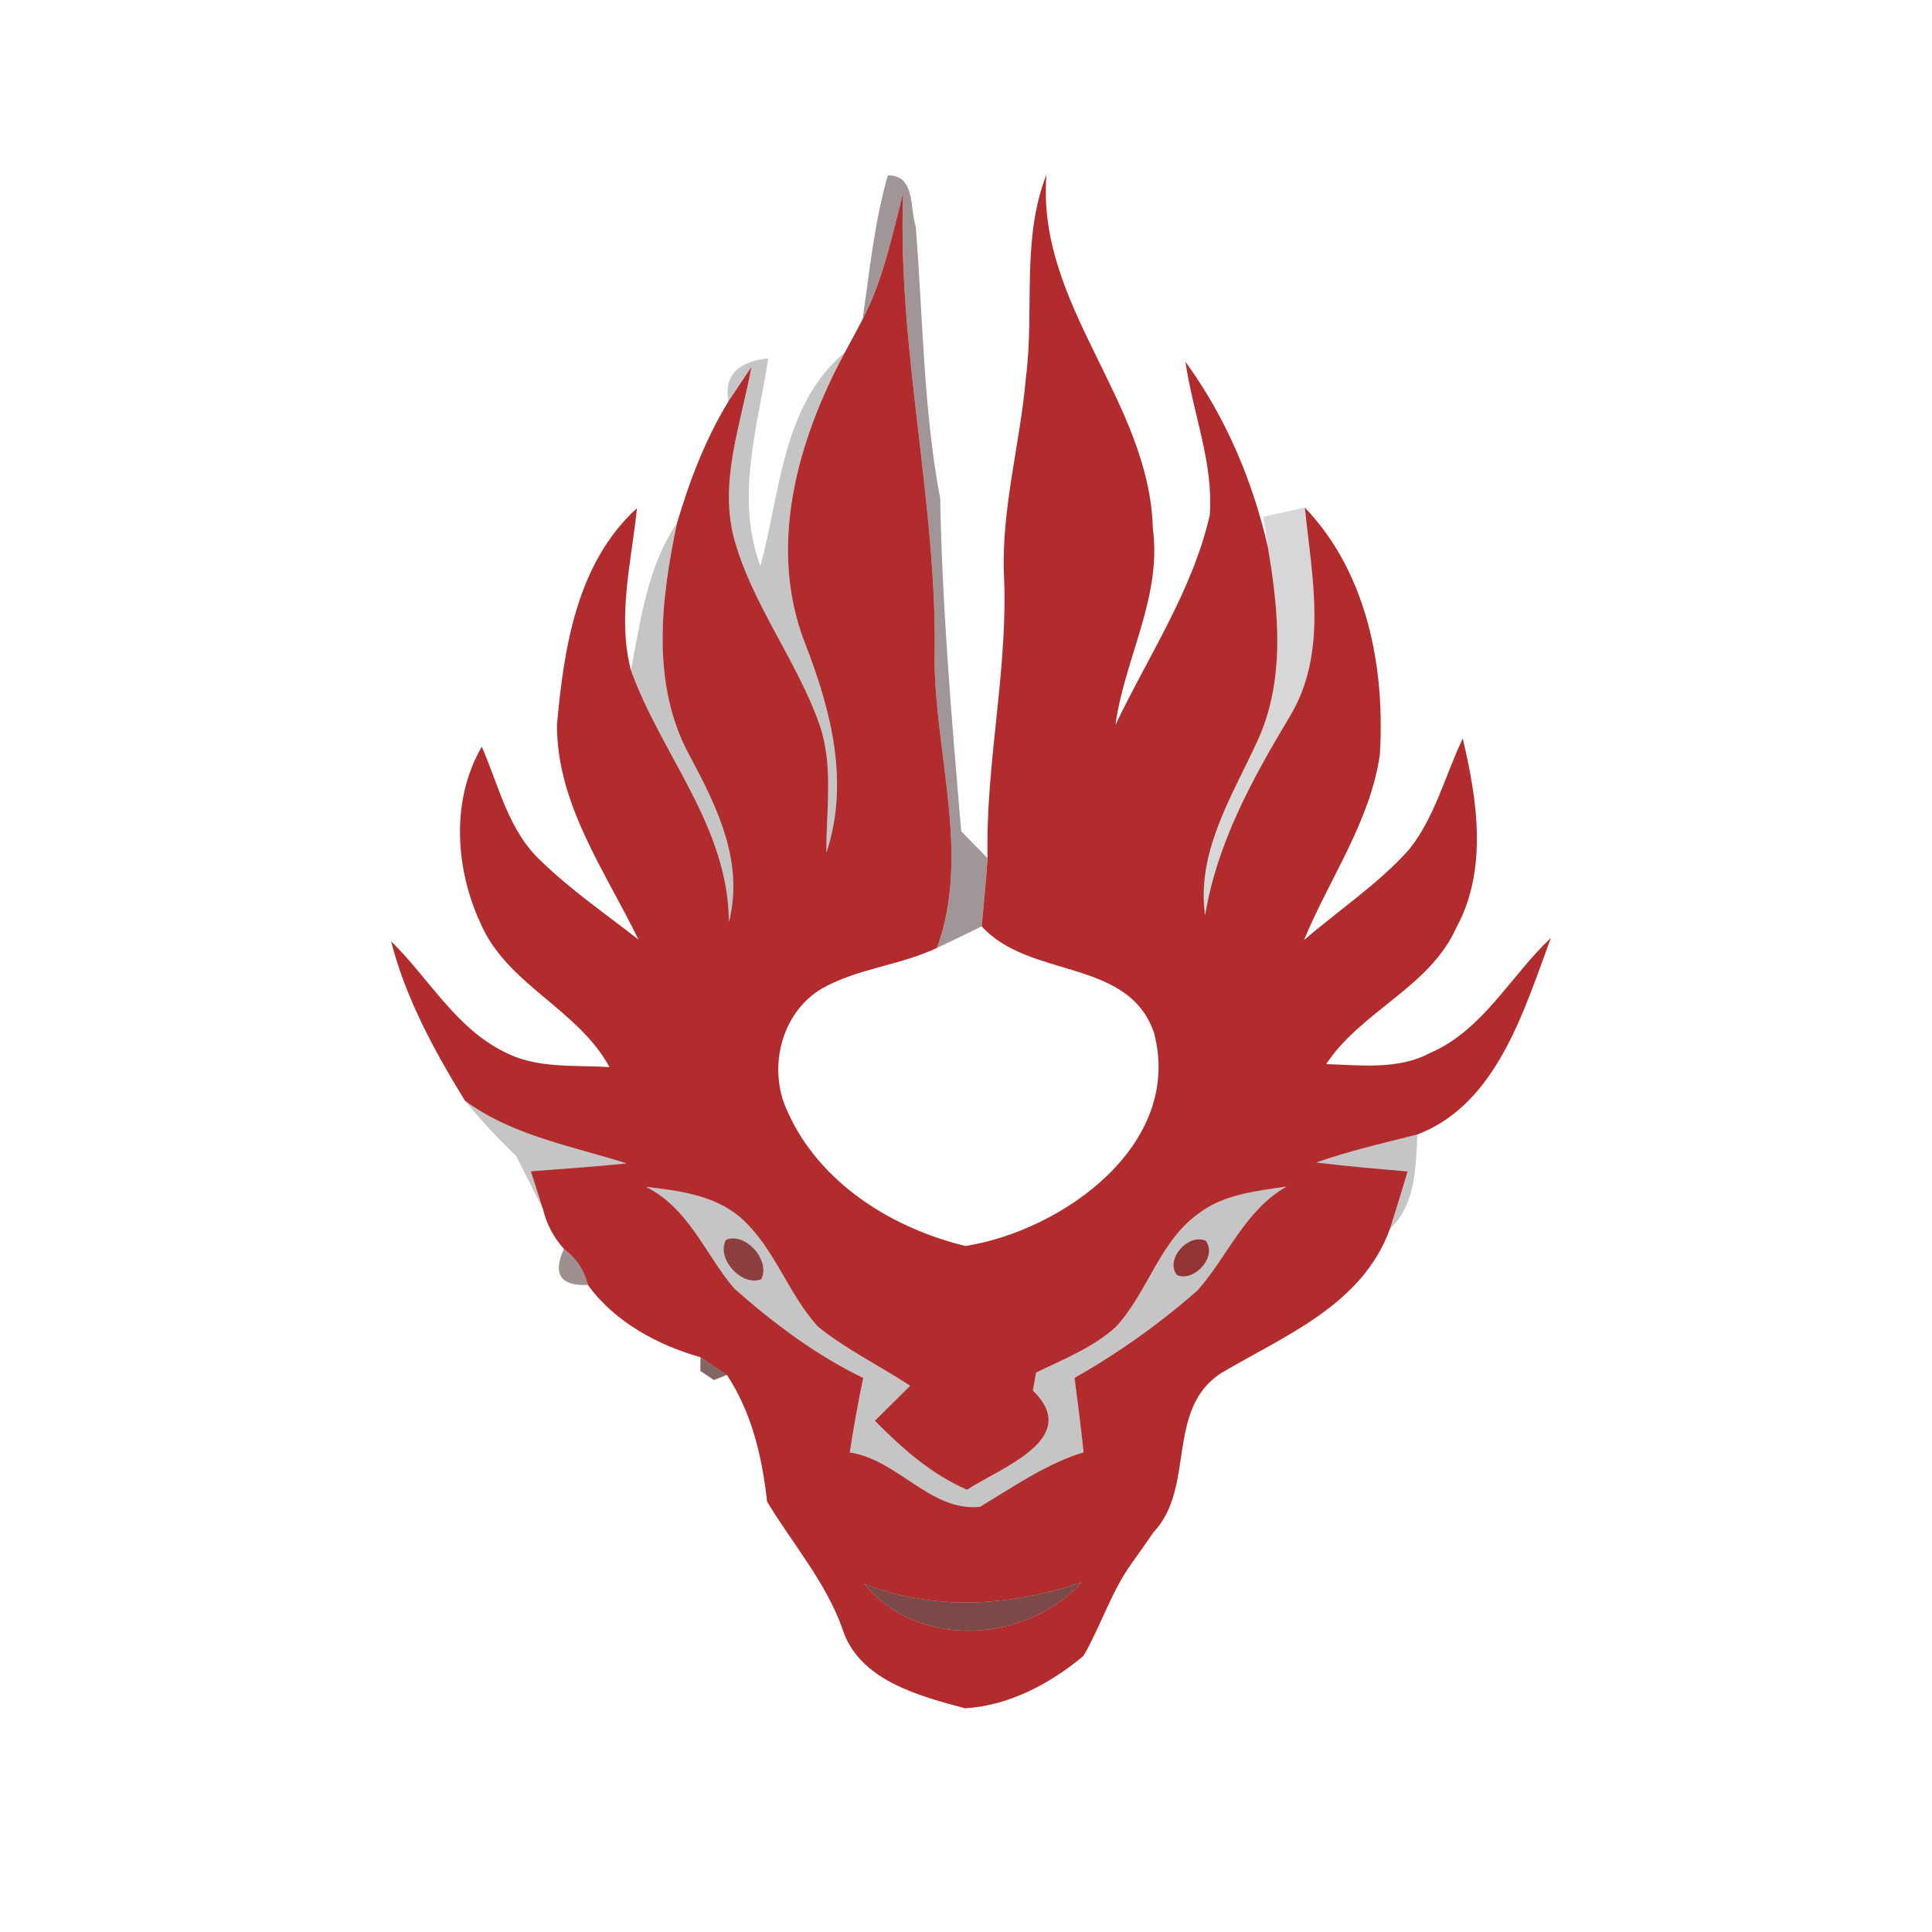 <svg xmlns="http://www.w3.org/2000/svg" width="128pt" height="128pt" viewBox="0 0 128 128"><path fill="#1f0708" d="M57.15 21.15c.46-3.19.78-6.42 1.67-9.53 1.85-.03 1.45 2.21 1.85 3.38.48 6.02.5 12.08 1.62 18.04.14 7.36.77 14.69 1.39 22.03l1.75 1.79c-.11 1.51-.25 3.01-.39 4.51-.98.48-1.96.97-2.96 1.43 2.21-6.06-.09-12.69-.16-18.95.23-10.45-2.5-20.65-2.08-31.11-.73 2.85-1.32 5.78-2.69 8.41z" opacity=".42"/><path fill="#b22c2e" d="M67.97 25c.58-4.47-.32-9.13 1.36-13.43-.68 8.67 6.82 14.97 7.05 23.45.61 4.55-1.88 8.62-2.48 13.01 2.18-4.57 5.11-8.91 6.25-13.9.26-3.46-1.13-6.77-1.61-10.16 2.66 3.65 4.44 7.85 5.45 12.23.74 4.3 1.19 8.94-.74 13.02-1.67 3.62-3.99 7.25-3.41 11.43.79-4.8 3.12-9.02 5.58-13.13 2.59-4.23 1.5-9.27 1.03-13.89 4.13 4.31 5.32 10.58 4.97 16.35-.63 4.45-3.35 8.23-5.03 12.31 2.31-2 4.91-3.71 6.96-6 1.72-2.15 2.39-4.91 3.56-7.36.97 4.07 1.67 8.69-.43 12.54-1.78 3.96-6.27 5.49-8.62 9.03 2.28.07 4.74.39 6.85-.72 3.52-1.5 5.37-5.13 8.04-7.64-1.77 4.76-3.58 11.02-8.84 13.02-2.25.57-4.51 1.09-6.71 1.86 2.01.24 4.04.42 6.06.59-.38 1.27-.77 2.54-1.17 3.8-1.84 5.06-6.96 7.06-11.2 9.57-3.7 2.43-1.66 7.58-4.47 10.54-.48.7-.97 1.39-1.46 2.08-1.35 1.88-2.02 4.11-3.17 6.1-2.18 1.84-4.96 3.31-7.85 3.48-3.09-.83-7.06-1.86-8.14-5.3-1.11-3.11-3.31-5.61-4.98-8.4-.33-2.97-1-5.86-2.66-8.39-.44-.29-1.32-.88-1.75-1.17-2.86-.81-5.7-2.35-7.46-4.79-.25-.99-.78-1.78-1.59-2.39-.68-.76-1.15-1.64-1.39-2.64-.2-.63-.6-1.88-.8-2.5 2.12-.16 4.24-.31 6.35-.52-3.65-1.16-7.56-1.83-10.72-4.16-2.03-3.31-3.92-6.77-4.89-10.56 2.5 2.44 4.27 5.74 7.5 7.33 2.13 1.13 4.64.86 6.97 1.01-2.1-3.87-6.79-5.45-8.55-9.54-1.67-3.62-1.97-8.15.09-11.69 1.13 2.59 1.77 5.59 3.93 7.58 1.99 1.93 4.28 3.5 6.45 5.2-2.21-4.55-5.41-8.96-5.4-14.23.46-5.1 1.31-10.72 5.3-14.35-.36 3.54-1.32 7.19-.4 10.73 2.04 5.66 6.47 10.37 6.49 16.7 1.01-3.96-.75-7.59-2.58-10.99-2.61-4.76-1.93-10.38-.85-15.47.82-2.79 1.88-5.55 3.4-8.05.38-.56 1.14-1.7 1.52-2.27-.68 3.77-2.19 7.64-1.11 11.49 1.23 4.33 4.12 7.95 5.62 12.18.95 2.73.44 5.68.46 8.5 1.54-4.63.32-9.39-1.38-13.78-2.56-6.44-.54-13.54 2.61-19.37.39-.73.79-1.45 1.17-2.19 1.37-2.63 1.96-5.56 2.69-8.41-.42 10.46 2.31 20.66 2.08 31.11.07 6.26 2.37 12.89.16 18.95-2.44 1.16-5.25 1.35-7.62 2.69-2.74 1.61-3.62 5.36-2.28 8.16 2.1 4.72 6.92 7.73 11.79 8.9 6.42-1.02 14.44-6.71 12.49-14.11-1.69-4.99-8.25-3.56-11.42-7.07.14-1.5.28-3 .39-4.51-.15-6.33 1.39-12.54 1.08-18.87-.15-4.39 1.09-8.65 1.46-12.99M42.79 78.63c2.86 1.42 3.92 4.46 5.86 6.74 2.6 2.3 5.41 4.41 8.54 5.92-.34 1.64-.64 3.29-.89 4.94 3.19.47 5.36 3.94 8.62 3.6 2.23-1.32 4.35-2.84 6.87-3.61-.18-1.65-.38-3.29-.6-4.93 2.9-1.65 5.64-3.59 8.15-5.8 2.01-2.27 3.13-5.3 5.9-6.88-1.98.3-4.09.5-5.75 1.73-2.67 1.85-3.42 5.26-5.56 7.57-1.52 1.38-3.47 2.14-5.29 3.03-.05.3-.16.9-.21 1.19 3.31 3.19-2.15 5.11-4.36 6.57-2.37-1.02-4.32-2.76-6.11-4.57.59-.58 1.76-1.74 2.34-2.32-2.01-1.32-4.21-2.39-6.09-3.9-2-2.17-2.87-5.2-5.09-7.19-1.74-1.54-4.12-1.83-6.33-2.09m14.46 26.3c3.58 4.4 10.76 3.92 14.43-.1-4.73 1.58-9.7 1.94-14.43.1z"/><g fill="#030000"><path d="M48.26 26.59c-.34-1.97.94-2.66 2.64-2.85-.7 4.54-2.21 9.24-.52 13.76 1.32-4.85 1.43-10.68 5.6-14.16-3.15 5.83-5.17 12.93-2.61 19.37 1.7 4.39 2.92 9.15 1.38 13.78-.02-2.82.49-5.77-.46-8.5-1.5-4.23-4.39-7.85-5.62-12.18-1.08-3.85.43-7.72 1.11-11.49-.38.57-1.14 1.71-1.52 2.27zM41.8 44.4c.65-3.35 1.09-6.86 3.06-9.76-1.08 5.09-1.76 10.71.85 15.47 1.83 3.4 3.59 7.03 2.58 10.99-.02-6.33-4.45-11.04-6.49-16.7zM30.8 72.92c3.16 2.33 7.07 3 10.72 4.16-2.11.21-4.23.36-6.35.52.2.62.6 1.87.8 2.5l-1.77-3.51c-1.2-1.16-2.35-2.37-3.4-3.67zM87.2 77.02c2.2-.77 4.46-1.29 6.71-1.86-.13 2.19-.09 4.61-1.82 6.25.4-1.26.79-2.53 1.17-3.8-2.02-.17-4.05-.35-6.06-.59zM42.79 78.63c2.21.26 4.59.55 6.33 2.09 2.22 1.99 3.09 5.02 5.09 7.19 1.88 1.51 4.08 2.58 6.09 3.9-.58.58-1.75 1.74-2.34 2.32 1.79 1.81 3.74 3.55 6.11 4.57 2.21-1.46 7.67-3.38 4.36-6.57.05-.29.16-.89.21-1.19 1.82-.89 3.77-1.65 5.29-3.03 2.14-2.31 2.89-5.72 5.56-7.57 1.66-1.23 3.77-1.43 5.75-1.73-2.77 1.58-3.89 4.61-5.9 6.88-2.51 2.21-5.25 4.15-8.15 5.8.22 1.64.42 3.28.6 4.93-2.52.77-4.64 2.29-6.87 3.61-3.26.34-5.43-3.13-8.62-3.6.25-1.65.55-3.3.89-4.94-3.13-1.51-5.94-3.62-8.54-5.92-1.94-2.28-3-5.32-5.86-6.74m5.31 3.51c-.69 1.23 1.05 3.14 2.34 2.61.64-1.23-1.05-3.15-2.34-2.61m29.88 2.34c1.14.49 2.71-1.24 1.9-2.28-1.16-.51-2.73 1.24-1.9 2.28z" opacity=".23"/></g><path d="M83.7 34.23l2.75-.6c.47 4.62 1.56 9.66-1.03 13.89-2.46 4.11-4.79 8.33-5.58 13.13-.58-4.18 1.74-7.81 3.41-11.43 1.93-4.08 1.48-8.72.74-13.02-.07-.5-.22-1.48-.29-1.97z" opacity=".16"/><path fill="#791d1d" d="M48.1 82.14c1.29-.54 2.98 1.38 2.34 2.61-1.29.53-3.03-1.38-2.34-2.61z" opacity=".85"/><path fill="#881f20" d="M77.98 84.48c-.83-1.04.74-2.79 1.9-2.28.81 1.04-.76 2.77-1.9 2.28z" opacity=".91"/><path fill="#28090b" d="M37.36 82.74c.81.61 1.34 1.4 1.59 2.39-1.82.08-2.35-.71-1.59-2.39z" opacity=".45"/><path fill="#3d0f0e" d="M46.41 89.92c.43.29 1.31.88 1.75 1.17l-.86.34-.9-.6.01-.91z" opacity=".64"/><path fill="#561614" d="M57.25 104.93c4.73 1.84 9.7 1.48 14.43-.1-3.67 4.02-10.85 4.5-14.43.1z" opacity=".78"/></svg>